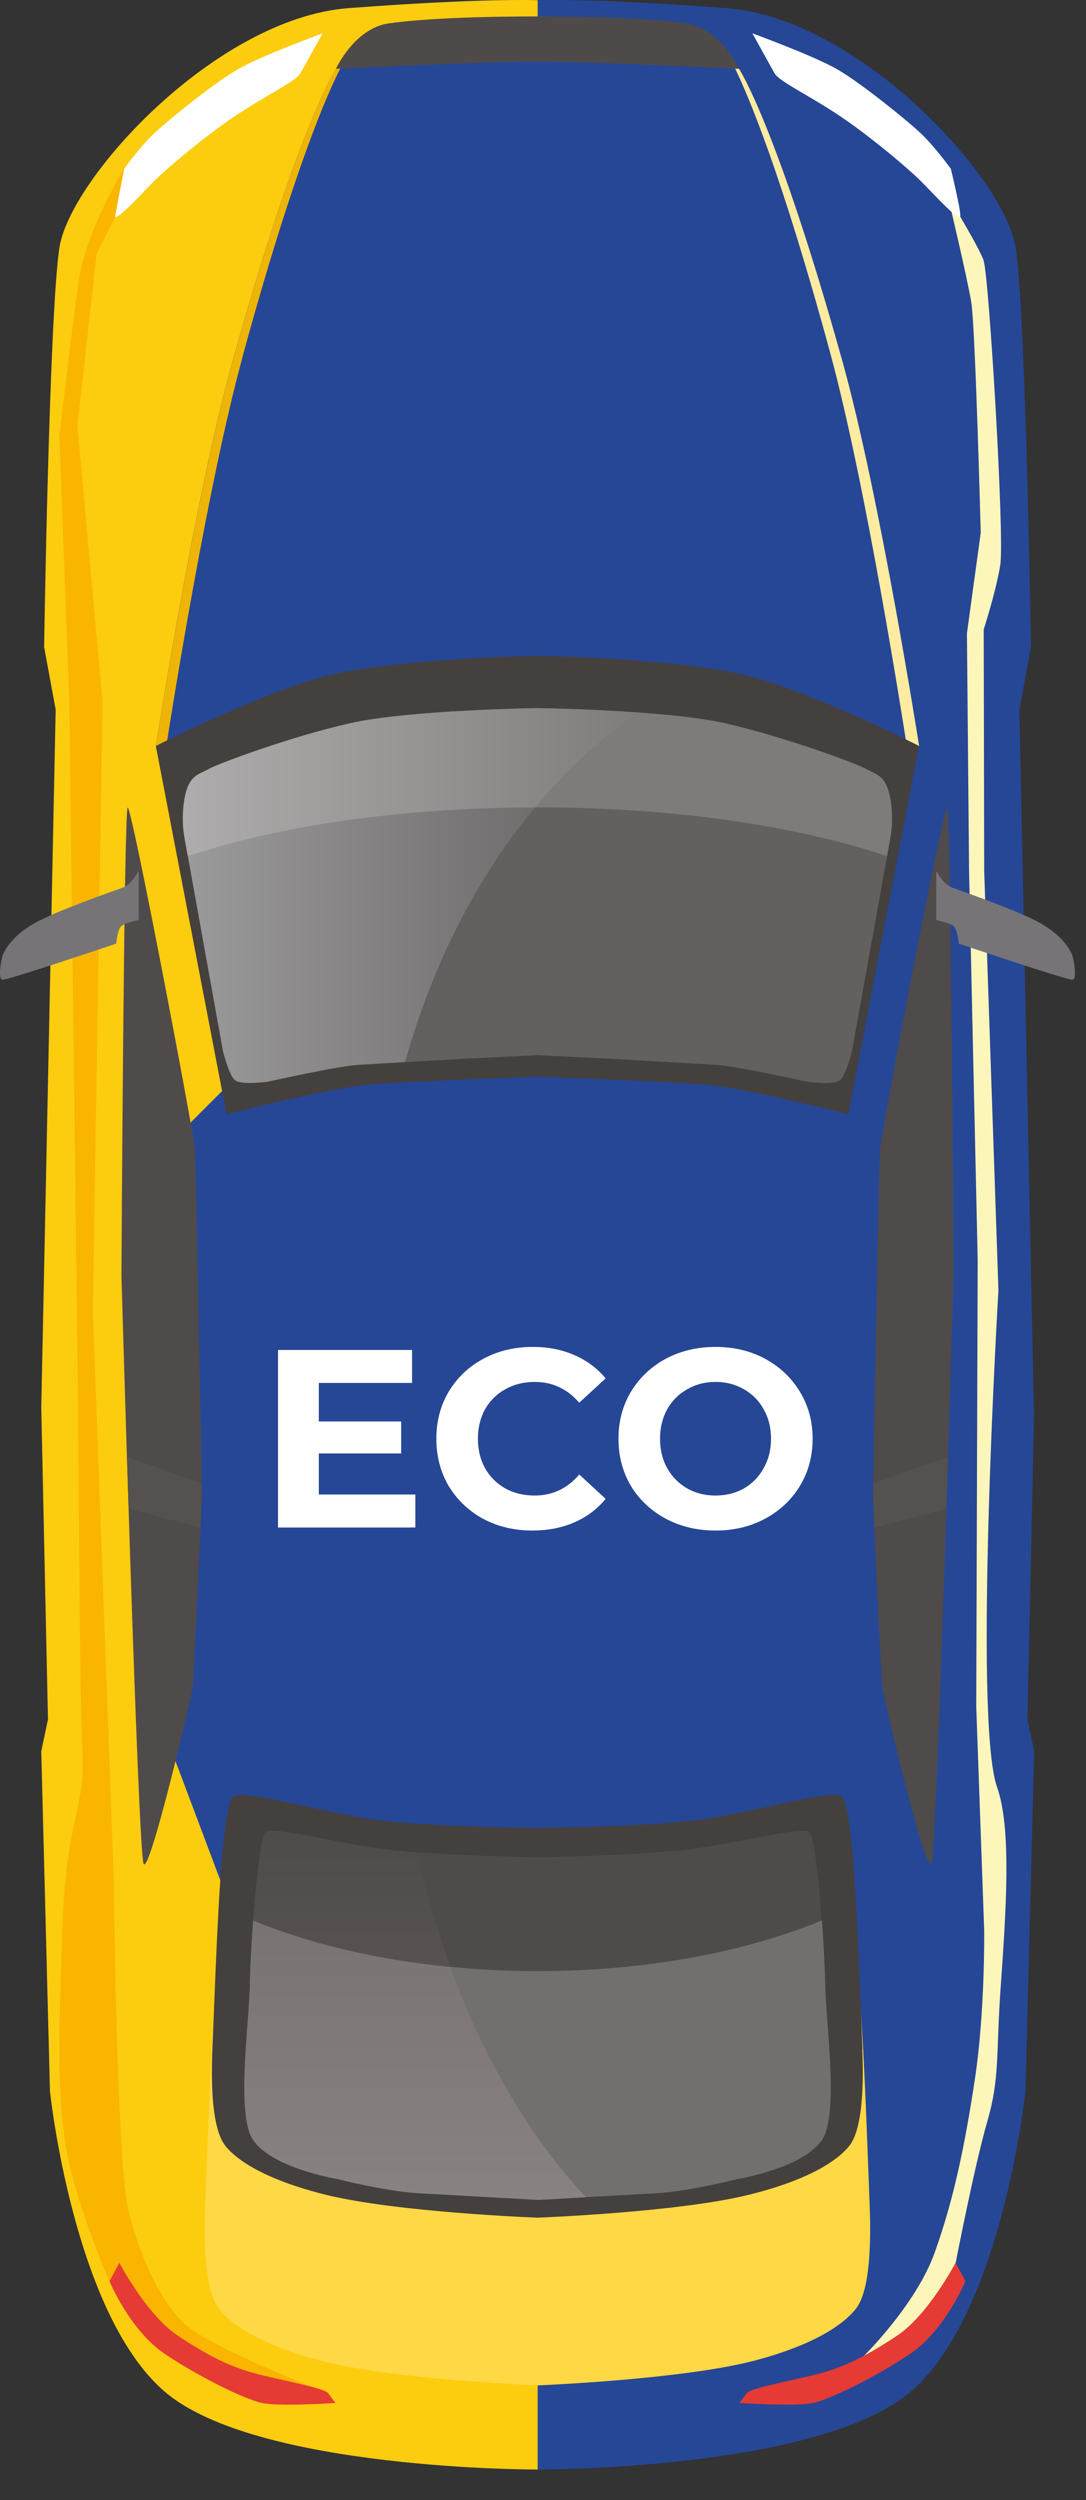 <svg width="30" height="69" viewBox="0 0 30 69" fill="none" xmlns="http://www.w3.org/2000/svg">
<rect x="0" y="0" width="30" height="69" fill="#333333" stroke="none"/>
<path d="M28.558 38.849L28.16 19.585L28.479 17.859C28.479 17.859 28.341 8.794 28.061 6.86C27.782 4.926 23.736 0.505 20.072 0.225C16.404 -0.054 14.851 0.005 14.851 0.005C14.851 0.005 13.296 -0.054 9.631 0.225C5.964 0.505 1.919 4.929 1.642 6.86C1.362 8.794 1.224 17.859 1.224 17.859L1.543 19.585L1.145 38.849L1.33 47.456L1.145 48.334L1.384 57.714C1.384 57.714 2.022 63.824 4.547 66.003C7.072 68.181 14.856 68.159 14.856 68.159C14.856 68.159 22.641 68.181 25.166 66.003C27.691 63.824 28.328 57.714 28.328 57.714L28.568 48.334L28.383 47.456L28.568 38.849H28.558Z" fill="#264796"/>
<path d="M14.847 0.005C14.847 0.005 13.291 -0.054 9.626 0.225C5.959 0.505 1.914 4.929 1.637 6.86C1.357 8.794 1.219 17.859 1.219 17.859L1.538 19.585L1.14 38.849L1.325 47.456L1.14 48.334L1.38 57.714C1.38 57.714 2.018 63.824 4.542 66.003C7.067 68.181 14.852 68.159 14.852 68.159V0.005H14.847Z" fill="#FCCC0F"/>
<path d="M23.499 30.053L14.846 27.041L6.196 30.053L4.668 31.581L4.816 48.522L6.218 52.246L14.846 52.536L23.476 52.246L24.878 48.522L25.027 31.581L23.499 30.053Z" fill="#264796"/>
<path d="M3.528 22.283C3.422 22.352 3.355 35.223 3.355 35.223C3.355 35.223 3.812 51.082 3.966 51.438C4.119 51.794 5.284 46.863 5.321 46.556C5.358 46.25 5.581 41.336 5.581 41.336C5.581 41.336 5.417 32.15 5.38 31.692C5.343 31.235 3.634 22.216 3.526 22.288L3.528 22.283Z" fill="#4F4B4A"/>
<path d="M3.508 40.211L5.573 40.943L5.543 42.165L3.553 41.638L3.508 40.211Z" fill="#54514F"/>
<path d="M24.023 60.84C23.904 57.791 23.788 53.789 23.452 53.339C23.244 53.062 20.91 53.814 19.379 54.024C17.846 54.232 14.846 54.257 14.846 54.257C14.846 54.257 11.847 54.232 10.314 54.024C8.78 53.814 6.446 53.062 6.241 53.339C5.905 53.789 5.788 57.791 5.67 60.84C5.578 63.199 5.964 63.629 6.107 63.792C6.251 63.955 6.852 64.628 8.857 65.155C10.863 65.679 14.846 65.837 14.846 65.837C14.846 65.837 18.828 65.679 20.836 65.155C22.841 64.628 23.439 63.955 23.585 63.792C23.729 63.629 24.115 63.199 24.023 60.84Z" fill="#FFD845"/>
<path d="M3.429 4.659C3.429 4.659 3.162 5.747 3.167 5.955C3.172 6.163 3.887 5.369 4.263 4.993C4.441 4.817 5.101 4.214 6.063 3.504C7.146 2.706 8.152 2.288 8.303 2.016C8.454 1.744 8.911 0.92 8.911 0.92C8.911 0.92 7.205 1.543 6.56 1.917C5.914 2.29 4.619 3.334 4.238 3.7C3.857 4.066 3.429 4.659 3.429 4.659Z" fill="#FEFEFE"/>
<path d="M26.167 22.283C26.273 22.352 26.34 35.223 26.34 35.223C26.34 35.223 25.883 51.082 25.73 51.438C25.576 51.794 24.412 46.863 24.374 46.556C24.337 46.25 24.115 41.336 24.115 41.336C24.115 41.336 24.278 32.15 24.315 31.692C24.352 31.235 26.061 22.216 26.17 22.288L26.167 22.283Z" fill="#4F4B4A"/>
<path d="M26.187 40.211L24.12 40.943L24.152 42.165L26.142 41.638L26.187 40.211Z" fill="#54514F"/>
<path d="M23.825 56.564C23.709 53.73 23.595 50.013 23.266 49.595C23.064 49.338 20.781 50.038 19.28 50.231C17.782 50.426 14.846 50.449 14.846 50.449C14.846 50.449 11.911 50.426 10.413 50.231C8.914 50.036 6.629 49.338 6.426 49.595C6.097 50.013 5.984 53.733 5.867 56.564C5.778 58.755 6.154 59.155 6.295 59.306C6.436 59.457 7.022 60.083 8.986 60.572C10.949 61.062 14.844 61.208 14.844 61.208C14.844 61.208 18.739 61.062 20.702 60.572C22.666 60.085 23.252 59.457 23.392 59.306C23.534 59.155 23.909 58.755 23.82 56.564H23.825Z" fill="#44403E"/>
<path d="M22.792 54.769C22.774 53.733 22.564 50.775 22.366 50.575C22.166 50.375 20.222 50.931 18.724 51.077C17.225 51.223 14.849 51.262 14.849 51.262C14.849 51.262 12.47 51.223 10.974 51.077C9.475 50.931 7.532 50.375 7.331 50.575C7.131 50.775 6.921 53.733 6.904 54.769C6.886 55.805 6.575 57.917 6.891 58.856C7.208 59.796 9.342 60.145 9.342 60.145C9.342 60.145 10.662 60.483 11.57 60.533C12.477 60.582 14.849 60.716 14.849 60.716C14.849 60.716 17.22 60.582 18.128 60.533C19.035 60.481 20.356 60.145 20.356 60.145C20.356 60.145 22.492 59.796 22.806 58.856C23.123 57.917 22.809 55.805 22.794 54.769H22.792Z" fill="#4F4B4A"/>
<path d="M22.7 53.006C20.588 53.876 17.846 54.403 14.849 54.403C11.852 54.403 9.107 53.876 6.998 53.006C6.946 53.7 6.911 54.373 6.906 54.769C6.889 55.805 6.577 57.917 6.894 58.856C7.21 59.796 9.344 60.145 9.344 60.145C9.344 60.145 10.665 60.483 11.572 60.533C12.48 60.582 14.851 60.716 14.851 60.716C14.851 60.716 17.223 60.582 18.13 60.533C19.038 60.481 20.358 60.145 20.358 60.145C20.358 60.145 22.495 59.796 22.809 58.856C23.125 57.917 22.811 55.805 22.797 54.769C22.789 54.373 22.755 53.7 22.705 53.006H22.7Z" fill="#72706E"/>
<path fill-rule="evenodd" clip-rule="evenodd" d="M12.482 51.069C12.292 51.055 12.109 51.04 11.936 51.023C12.107 51.04 12.292 51.055 12.482 51.069Z" fill="url(#paint0_linear_51_3229)"/>
<path fill-rule="evenodd" clip-rule="evenodd" d="M6.918 54.291C6.973 53.028 7.156 50.75 7.329 50.577C7.359 50.548 7.428 50.535 7.527 50.535C8.098 50.535 9.695 50.956 10.971 51.082C11.142 51.099 11.328 51.114 11.518 51.129C11.768 52.234 12.077 53.29 12.443 54.291C10.39 54.091 8.528 53.641 6.998 53.011C6.963 53.473 6.936 53.928 6.921 54.294L6.918 54.291Z" fill="url(#paint1_linear_51_3229)"/>
<path fill-rule="evenodd" clip-rule="evenodd" d="M14.847 60.716C14.834 60.716 12.475 60.585 11.568 60.533C10.66 60.483 9.347 60.147 9.34 60.145C9.327 60.142 7.203 59.796 6.889 58.856C6.785 58.545 6.748 58.102 6.748 57.615C6.748 56.633 6.891 55.461 6.901 54.769C6.904 54.638 6.909 54.474 6.916 54.291C6.931 53.923 6.958 53.471 6.993 53.008C8.524 53.639 10.386 54.089 12.438 54.289C13.368 56.839 14.656 59.015 16.189 60.644C16.058 60.652 15.932 60.659 15.811 60.666C15.267 60.696 14.854 60.721 14.844 60.721L14.847 60.716Z" fill="url(#paint2_linear_51_3229)"/>
<path d="M23.266 9.966C21.449 3.455 20.413 1.902 20.413 1.902L14.846 1.177L9.28 1.902C9.28 1.902 8.246 3.455 6.426 9.966C5.39 13.672 4.305 20.591 4.305 20.591H25.388C25.388 20.591 24.303 13.672 23.266 9.966Z" fill="#264796"/>
<path d="M6.681 9.914C8.123 4.625 9.07 2.53 9.404 1.885L9.282 1.899C9.282 1.899 8.249 3.452 6.429 9.963C5.393 13.67 4.307 20.589 4.307 20.589H4.594C4.784 19.378 5.754 13.322 6.684 9.914H6.681Z" fill="#EFB506"/>
<path d="M22.94 9.763C23.907 13.322 24.921 19.763 25.049 20.589H25.39C25.39 20.589 24.305 13.67 23.269 9.963C21.451 3.452 20.415 1.899 20.415 1.899L20.304 1.885C20.694 2.691 21.607 4.857 22.94 9.761V9.763Z" fill="#FDEBA0"/>
<path d="M23.437 30.033L14.849 27.041L6.261 30.753L6.708 41.188C10.714 37.036 16.075 35.28 23.133 34.415L23.437 30.033Z" fill="#264796"/>
<path d="M18.956 0.646C18.012 0.512 16.489 0.453 14.847 0.453C13.205 0.453 11.681 0.512 10.737 0.646C9.792 0.779 9.28 1.899 9.28 1.899C9.28 1.899 13.313 1.702 14.847 1.702C16.38 1.702 20.413 1.899 20.413 1.899C20.413 1.899 19.901 0.779 18.956 0.646Z" fill="#4E4A4A"/>
<path d="M20.905 18.717C19.013 18.168 14.846 18.099 14.846 18.099C14.846 18.099 10.682 18.168 8.788 18.717C6.896 19.266 4.305 20.589 4.305 20.589L6.258 30.752C6.258 30.752 9.166 30.02 10.197 29.934C11.229 29.847 14.846 29.716 14.846 29.716C14.846 29.716 18.464 29.85 19.495 29.934C20.526 30.02 23.435 30.752 23.435 30.752L25.388 20.589C25.388 20.589 22.797 19.264 20.905 18.717Z" fill="#44403E"/>
<path d="M24.493 21.687C24.355 21.378 24.139 21.348 23.904 21.215C23.669 21.081 21.659 20.332 20.025 19.964C18.39 19.595 14.846 19.546 14.846 19.546C14.846 19.546 11.303 19.595 9.668 19.964C8.034 20.332 6.023 21.081 5.788 21.215C5.554 21.348 5.341 21.378 5.2 21.687C5.061 21.996 5.005 22.612 5.094 23.109C5.183 23.606 6.157 29.007 6.157 29.007C6.157 29.007 6.313 29.655 6.481 29.808C6.649 29.961 7.393 29.857 7.393 29.857C7.393 29.857 9.332 29.422 9.913 29.39C10.494 29.355 12.814 29.222 12.814 29.222L14.846 29.123L16.879 29.222C16.879 29.222 19.199 29.358 19.78 29.39C20.361 29.425 22.3 29.857 22.3 29.857C22.3 29.857 23.044 29.961 23.212 29.808C23.378 29.655 23.536 29.007 23.536 29.007C23.536 29.007 24.51 23.606 24.599 23.109C24.688 22.612 24.631 21.996 24.493 21.687Z" fill="#63605F"/>
<path d="M5.19 23.628C7.668 22.797 11.08 22.283 14.847 22.283C18.613 22.283 22.025 22.797 24.503 23.628C24.55 23.369 24.584 23.181 24.597 23.107C24.686 22.609 24.629 21.994 24.491 21.685C24.352 21.375 24.137 21.346 23.902 21.212C23.667 21.079 21.657 20.329 20.022 19.961C18.388 19.593 14.844 19.543 14.844 19.543C14.844 19.543 11.3 19.593 9.666 19.961C8.031 20.329 6.021 21.079 5.786 21.212C5.551 21.346 5.338 21.375 5.197 21.685C5.059 21.994 5.002 22.609 5.091 23.107C5.103 23.181 5.138 23.366 5.185 23.628H5.19Z" fill="#7F7B7B"/>
<path fill-rule="evenodd" clip-rule="evenodd" d="M11.09 29.318C11.125 29.316 11.16 29.313 11.192 29.313C11.157 29.316 11.123 29.318 11.09 29.318Z" fill="url(#paint3_linear_51_3229)"/>
<path fill-rule="evenodd" clip-rule="evenodd" d="M6.906 29.889C6.728 29.889 6.552 29.87 6.483 29.805C6.318 29.652 6.159 29.004 6.159 29.004C6.159 29.004 5.457 25.105 5.19 23.628C7.653 22.802 11.041 22.29 14.78 22.283C13.192 24.189 11.951 26.596 11.189 29.313C11.154 29.316 11.12 29.318 11.088 29.318C10.596 29.348 10.131 29.375 9.913 29.387C9.332 29.422 7.393 29.855 7.393 29.855C7.393 29.855 7.146 29.889 6.906 29.889Z" fill="url(#paint4_linear_51_3229)"/>
<path fill-rule="evenodd" clip-rule="evenodd" d="M5.19 23.628C5.143 23.369 5.108 23.181 5.096 23.107C5.066 22.943 5.051 22.765 5.051 22.592C5.051 22.239 5.108 21.892 5.2 21.687C5.338 21.378 5.553 21.348 5.788 21.215C6.023 21.081 8.034 20.332 9.668 19.964C11.303 19.595 14.826 19.546 14.846 19.546C14.876 19.546 16.216 19.565 17.621 19.667C16.587 20.377 15.635 21.259 14.779 22.286C11.038 22.291 7.653 22.805 5.19 23.631V23.628Z" fill="url(#paint5_linear_51_3229)"/>
<path d="M3.429 4.659L3.167 6.029L2.67 6.989L2.139 11.749L2.833 19.372L2.564 36.178L3.135 51.67L3.185 54.499C3.185 54.499 3.286 59.888 3.538 60.966C3.79 62.044 4.347 63.441 5.089 64.131C5.831 64.821 9.063 66.05 9.063 66.05L5.779 65.493L3.021 62.959C3.021 62.959 1.988 60.61 1.787 59.027C1.585 57.444 1.619 56.433 1.721 53.275C1.822 50.117 2.364 50.041 2.277 48.258C2.188 46.477 2.218 43.735 2.126 36.26C2.032 28.784 1.916 19.437 1.916 19.437L1.642 12.028C1.642 12.028 1.975 9.15 2.176 7.75C2.378 6.353 3.427 4.654 3.427 4.654L3.429 4.659Z" fill="#F9B500"/>
<path d="M0.061 27.041C0.17 27.071 3.209 26.044 3.209 26.044C3.209 26.044 3.246 25.646 3.355 25.557C3.464 25.468 3.832 25.394 3.832 25.394C3.832 25.394 3.832 24.14 3.832 24.059C3.832 23.977 3.689 24.392 3.385 24.501C3.081 24.61 1.587 25.132 0.979 25.466C0.37 25.802 0.113 26.212 0.061 26.41C0.012 26.606 -0.047 27.011 0.061 27.041Z" fill="#767477"/>
<path d="M3.024 62.961L3.296 62.454C3.296 62.454 4.053 63.891 4.908 64.462C5.764 65.034 6.362 65.315 6.988 65.491C7.611 65.669 8.946 65.897 9.063 66.05C9.176 66.203 9.268 66.322 9.268 66.322C9.268 66.322 7.712 66.426 7.235 66.322C6.758 66.218 5.514 65.612 4.552 64.967C3.588 64.321 3.024 62.961 3.024 62.961Z" fill="#E63A34"/>
<path d="M27.171 7.194C27.319 7.604 27.755 14.845 27.631 15.599C27.507 16.353 27.174 17.372 27.174 17.372L27.188 24.049L27.581 35.612C27.581 35.612 26.877 47.456 27.544 49.328C27.94 50.439 27.799 52.659 27.648 54.771C27.507 56.73 27.628 57.333 27.27 58.565C26.914 59.796 26.399 62.459 26.399 62.459L25.242 64.586L23.857 65.031C23.857 65.031 25.299 63.621 25.818 62.177C26.338 60.733 26.647 59.255 26.929 57.395C27.213 55.535 27.188 53.283 27.188 53.283L26.968 47.103L27.008 34.776L26.77 24.051L26.711 17.481L27.092 14.706C27.092 14.706 26.944 9.034 26.83 8.336C26.714 7.639 26.182 5.406 26.182 5.406C26.182 5.406 27.028 6.786 27.176 7.196L27.171 7.194Z" fill="#FCF6BB"/>
<path d="M26.672 62.961L26.397 62.454C26.397 62.454 25.64 63.891 24.785 64.462C23.929 65.034 23.331 65.315 22.705 65.491C22.08 65.669 20.747 65.897 20.631 66.05C20.517 66.203 20.425 66.322 20.425 66.322C20.425 66.322 21.981 66.426 22.458 66.322C22.935 66.218 24.179 65.612 25.141 64.967C26.103 64.321 26.669 62.961 26.669 62.961H26.672Z" fill="#E63A34"/>
<path d="M29.634 27.041C29.525 27.071 26.486 26.044 26.486 26.044C26.486 26.044 26.449 25.646 26.34 25.557C26.231 25.468 25.863 25.394 25.863 25.394C25.863 25.394 25.863 24.14 25.863 24.059C25.863 23.977 26.006 24.392 26.31 24.501C26.614 24.61 28.108 25.132 28.716 25.466C29.325 25.802 29.582 26.212 29.634 26.41C29.683 26.606 29.743 27.011 29.634 27.041Z" fill="#767477"/>
<path d="M26.266 4.659C26.266 4.659 26.533 5.747 26.528 5.955C26.523 6.163 25.808 5.369 25.433 4.993C25.255 4.817 24.594 4.214 23.632 3.504C22.549 2.706 21.543 2.288 21.392 2.016C21.241 1.744 20.784 0.92 20.784 0.92C20.784 0.92 22.49 1.543 23.135 1.917C23.781 2.29 25.076 3.334 25.457 3.7C25.838 4.066 26.266 4.659 26.266 4.659Z" fill="#FEFEFE"/>
<path d="M11.474 41.249V42.159H7.68V37.259H11.383V38.169H8.807V39.233H11.082V40.115H8.807V41.249H11.474ZM14.707 42.243C14.208 42.243 13.755 42.136 13.349 41.921C12.948 41.702 12.631 41.401 12.397 41.018C12.169 40.631 12.054 40.194 12.054 39.709C12.054 39.224 12.169 38.79 12.397 38.407C12.631 38.02 12.948 37.719 13.349 37.504C13.755 37.285 14.21 37.175 14.714 37.175C15.139 37.175 15.522 37.25 15.862 37.399C16.208 37.548 16.497 37.763 16.73 38.043L16.002 38.715C15.671 38.333 15.26 38.141 14.77 38.141C14.467 38.141 14.196 38.209 13.958 38.344C13.72 38.475 13.534 38.659 13.398 38.897C13.268 39.135 13.202 39.406 13.202 39.709C13.202 40.013 13.268 40.283 13.398 40.521C13.534 40.759 13.72 40.946 13.958 41.081C14.196 41.212 14.467 41.277 14.77 41.277C15.26 41.277 15.671 41.084 16.002 40.696L16.73 41.368C16.497 41.653 16.208 41.87 15.862 42.019C15.517 42.169 15.132 42.243 14.707 42.243ZM19.767 42.243C19.258 42.243 18.798 42.133 18.387 41.914C17.982 41.695 17.662 41.394 17.428 41.011C17.2 40.624 17.085 40.19 17.085 39.709C17.085 39.228 17.2 38.797 17.428 38.414C17.662 38.027 17.982 37.724 18.387 37.504C18.798 37.285 19.258 37.175 19.767 37.175C20.275 37.175 20.733 37.285 21.139 37.504C21.544 37.724 21.864 38.027 22.098 38.414C22.331 38.797 22.448 39.228 22.448 39.709C22.448 40.19 22.331 40.624 22.098 41.011C21.864 41.394 21.544 41.695 21.139 41.914C20.733 42.133 20.275 42.243 19.767 42.243ZM19.767 41.277C20.056 41.277 20.317 41.212 20.55 41.081C20.784 40.946 20.966 40.759 21.096 40.521C21.232 40.283 21.299 40.013 21.299 39.709C21.299 39.406 21.232 39.135 21.096 38.897C20.966 38.659 20.784 38.475 20.55 38.344C20.317 38.209 20.056 38.141 19.767 38.141C19.477 38.141 19.216 38.209 18.983 38.344C18.749 38.475 18.565 38.659 18.43 38.897C18.299 39.135 18.233 39.406 18.233 39.709C18.233 40.013 18.299 40.283 18.43 40.521C18.565 40.759 18.749 40.946 18.983 41.081C19.216 41.212 19.477 41.277 19.767 41.277Z" fill="white"/>
<defs>
<linearGradient id="paint0_linear_51_3229" x1="11.471" y1="60.716" x2="11.471" y2="50.533" gradientUnits="userSpaceOnUse">
<stop stop-color="#5B5654"/>
<stop offset="1" stop-color="#433F3E"/>
</linearGradient>
<linearGradient id="paint1_linear_51_3229" x1="11.471" y1="60.716" x2="11.471" y2="50.533" gradientUnits="userSpaceOnUse">
<stop stop-color="#655F5F"/>
<stop offset="1" stop-color="#4F4B4A"/>
</linearGradient>
<linearGradient id="paint2_linear_51_3229" x1="11.471" y1="60.716" x2="11.471" y2="50.533" gradientUnits="userSpaceOnUse">
<stop stop-color="#888281"/>
<stop offset="1" stop-color="#736F6E"/>
</linearGradient>
<linearGradient id="paint3_linear_51_3229" x1="5.052" y1="24.69" x2="17.624" y2="24.69" gradientUnits="userSpaceOnUse">
<stop stop-color="#838181"/>
<stop offset="1" stop-color="#433F3E"/>
</linearGradient>
<linearGradient id="paint4_linear_51_3229" x1="5.054" y1="24.716" x2="17.623" y2="24.716" gradientUnits="userSpaceOnUse">
<stop stop-color="#9C9B9B"/>
<stop offset="1" stop-color="#636060"/>
</linearGradient>
<linearGradient id="paint5_linear_51_3229" x1="5.054" y1="24.716" x2="17.623" y2="24.716" gradientUnits="userSpaceOnUse">
<stop stop-color="#AEACAC"/>
<stop offset="1" stop-color="#807C7C"/>
</linearGradient>
</defs>
</svg>
